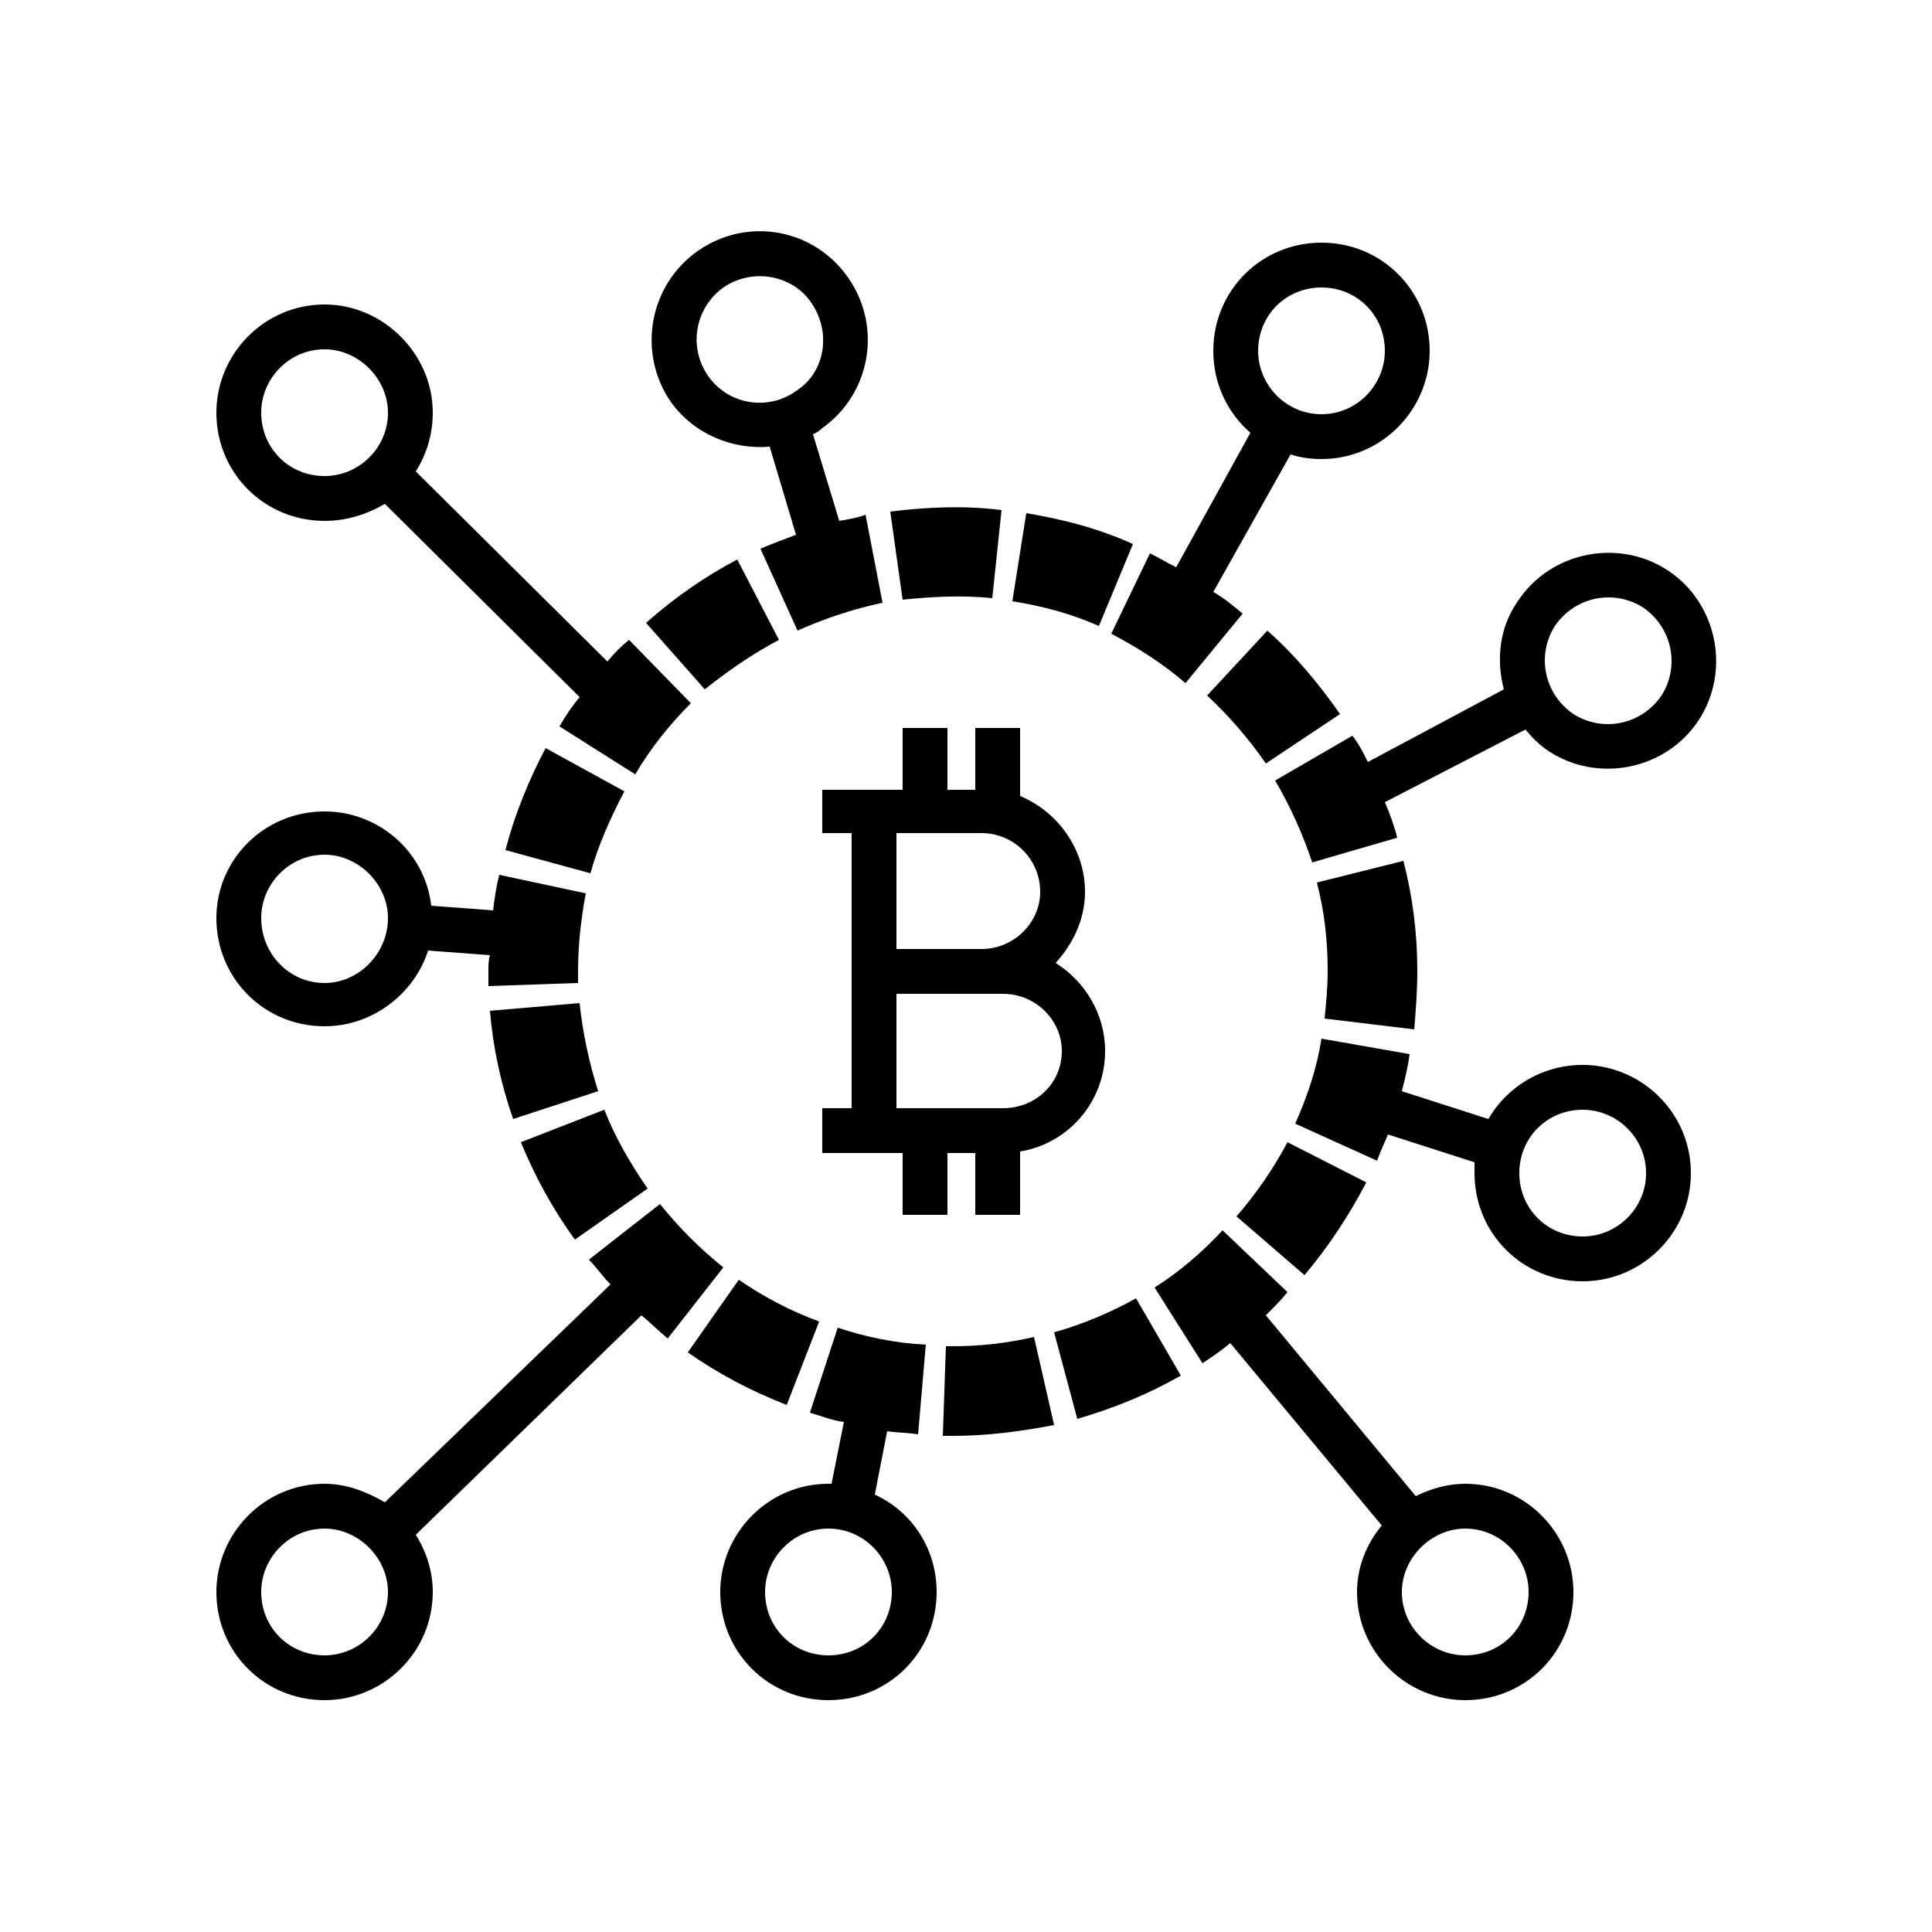 <svg xmlns="http://www.w3.org/2000/svg" width="90" height="90" viewBox="0 0 1250 1250" shape-rendering="geometricPrecision" text-rendering="geometricPrecision" image-rendering="optimizeQuality" fill-rule="evenodd" clip-rule="evenodd"><path d="M210 337c14 0 27-4 39-11l126 125c-5 6-9 12-13 19l49 31c10-17 22-32 36-46l-40-41c-5 4-10 9-14 14L269 305c7-11 11-24 11-38 0-38-32-70-70-70-39 0-70 32-70 70 0 39 31 70 70 70zm224-77c15 21 40 31 64 29l17 57c-8 3-16 6-23 9l24 53c18-8 36-14 55-18l-11-57c-5 2-11 3-17 4l-17-56c2-1 4-2 6-4 31-22 39-65 17-97s-65-40-97-18-40 66-18 98zm91-64c13 19 9 45-10 57-18 13-44 9-57-10s-8-44 10-57c19-13 45-8 57 10zm350 280l-50 29c10 17 18 35 24 53l55-16c-2-8-5-16-8-23l91-47c4 5 9 10 15 14 32 21 76 12 97-20s12-76-20-97-76-12-97 20c-12 17-14 38-9 57l-88 47c-3-6-6-12-10-17zm188-83c19 13 24 38 12 57-13 19-38 24-57 12-19-13-24-38-12-57 13-19 38-24 57-12zM317 654c2 24 7 47 15 70l55-18c-6-19-10-38-12-57l-58 5zm325-267l6-57c-24-3-48-2-72 1l8 57c19-2 39-3 58-1zm-289 97c-11 21-20 43-26 66l55 15c5-18 13-36 22-53l-51-28zm151-70l-27-52c-21 11-41 25-59 41l38 43c15-12 31-23 48-32zm178 448l15 56c24-7 46-16 67-28l-29-50c-16 9-35 17-53 22zm-152-7c-19-7-36-16-52-27l-33 47c20 14 41 25 64 34l21-54zm-98 11l36-46c-15-12-29-26-41-41l-46 36c5 5 9 11 14 16L249 972c-12-7-25-12-39-12-39 0-70 32-70 70 0 39 31 70 70 70 38 0 70-31 70-70 0-13-4-26-11-37l146-142c6 5 11 10 17 15zm-222 205c-23 0-41-18-41-41 0-22 18-41 41-41 22 0 41 19 41 41 0 23-19 41-41 41zm407-200h-5l-2 58h7c22 0 44-3 65-7l-13-57c-17 4-35 6-52 6zM419 769c-11-16-21-33-28-51l-54 21c9 22 21 44 35 63l47-33zm401-361l-39 42c14 13 27 28 38 44l48-32c-14-20-29-38-47-54zm95 258c1-12 2-25 2-38 0-24-3-48-9-71l-56 14c5 19 7 38 7 57 0 11-1 21-2 31l58 7zM744 358l-25 52c17 9 33 19 48 32l37-45c-6-5-12-10-19-14l50-89c6 2 13 3 20 3 39 0 70-32 70-70 0-39-31-70-70-70s-70 31-70 70c0 21 9 40 24 53l-48 87c-6-3-11-6-17-9zm111-172c23 0 41 18 41 41 0 22-18 41-41 41s-41-19-41-41c0-23 18-41 41-41zm29 579l-51-26c-9 17-20 33-33 48l44 38c16-19 29-39 40-60zM733 352c-22-10-45-16-69-20l-9 57c19 3 38 8 56 16l22-53zm-73 434v-41c31-5 55-32 55-65 0-24-13-45-32-57 11-12 19-28 19-46 0-28-18-52-42-62v-44h-29v40h-18v-40h-29v40h-52v28h19v178h-19v29h52v40h29v-40h18v40h29zm-80-247h55c21 0 38 17 38 38 0 20-17 37-38 37h-55v-75zm0 104h69c21 0 38 17 38 37 0 21-17 37-38 37h-69v-74zm368 317c-11 0-22 3-32 8l-97-117c5-5 10-10 14-15l-42-40c-13 14-28 27-44 37l31 49c6-4 12-8 18-13l98 118c-10 12-16 27-16 43 0 39 32 70 70 70 39 0 70-31 70-70 0-38-31-70-70-70zm0 111c-22 0-41-18-41-41 0-22 19-41 41-41 23 0 41 19 41 41 0 23-18 41-41 41zM566 967l8-41c7 1 14 1 20 2l5-58c-20-1-39-5-57-11l-18 55c7 2 14 5 22 6l-8 40h-2c-39 0-70 32-70 70 0 39 31 70 70 70s70-31 70-70c0-28-16-52-40-63zm-30 104c-23 0-41-18-41-41 0-22 18-41 41-41s41 19 41 41c0 23-18 41-41 41zm488-382c-26 0-49 14-61 35l-56-18c2-8 4-16 5-24l-57-10c-3 19-9 37-17 55l53 24c2-6 5-12 7-17l56 18v7c0 39 31 70 70 70 38 0 70-31 70-70s-32-70-70-70zm0 111c-23 0-41-18-41-41s18-41 41-41c22 0 41 18 41 41s-19 41-41 41zM210 664c31 0 58-21 67-49l40 3c-1 3-1 7-1 10v10l58-2v-8c0-17 2-34 5-50l-56-12c-2 8-3 15-4 23l-40-3c-4-35-34-61-69-61-39 0-70 31-70 69 0 39 31 70 70 70zm0-111c22 0 41 19 41 41 0 23-19 42-41 42-23 0-41-19-41-42 0-22 18-41 41-41zm0-327c22 0 41 19 41 41 0 23-19 41-41 41-23 0-41-18-41-41 0-22 18-41 41-41z"/></svg>